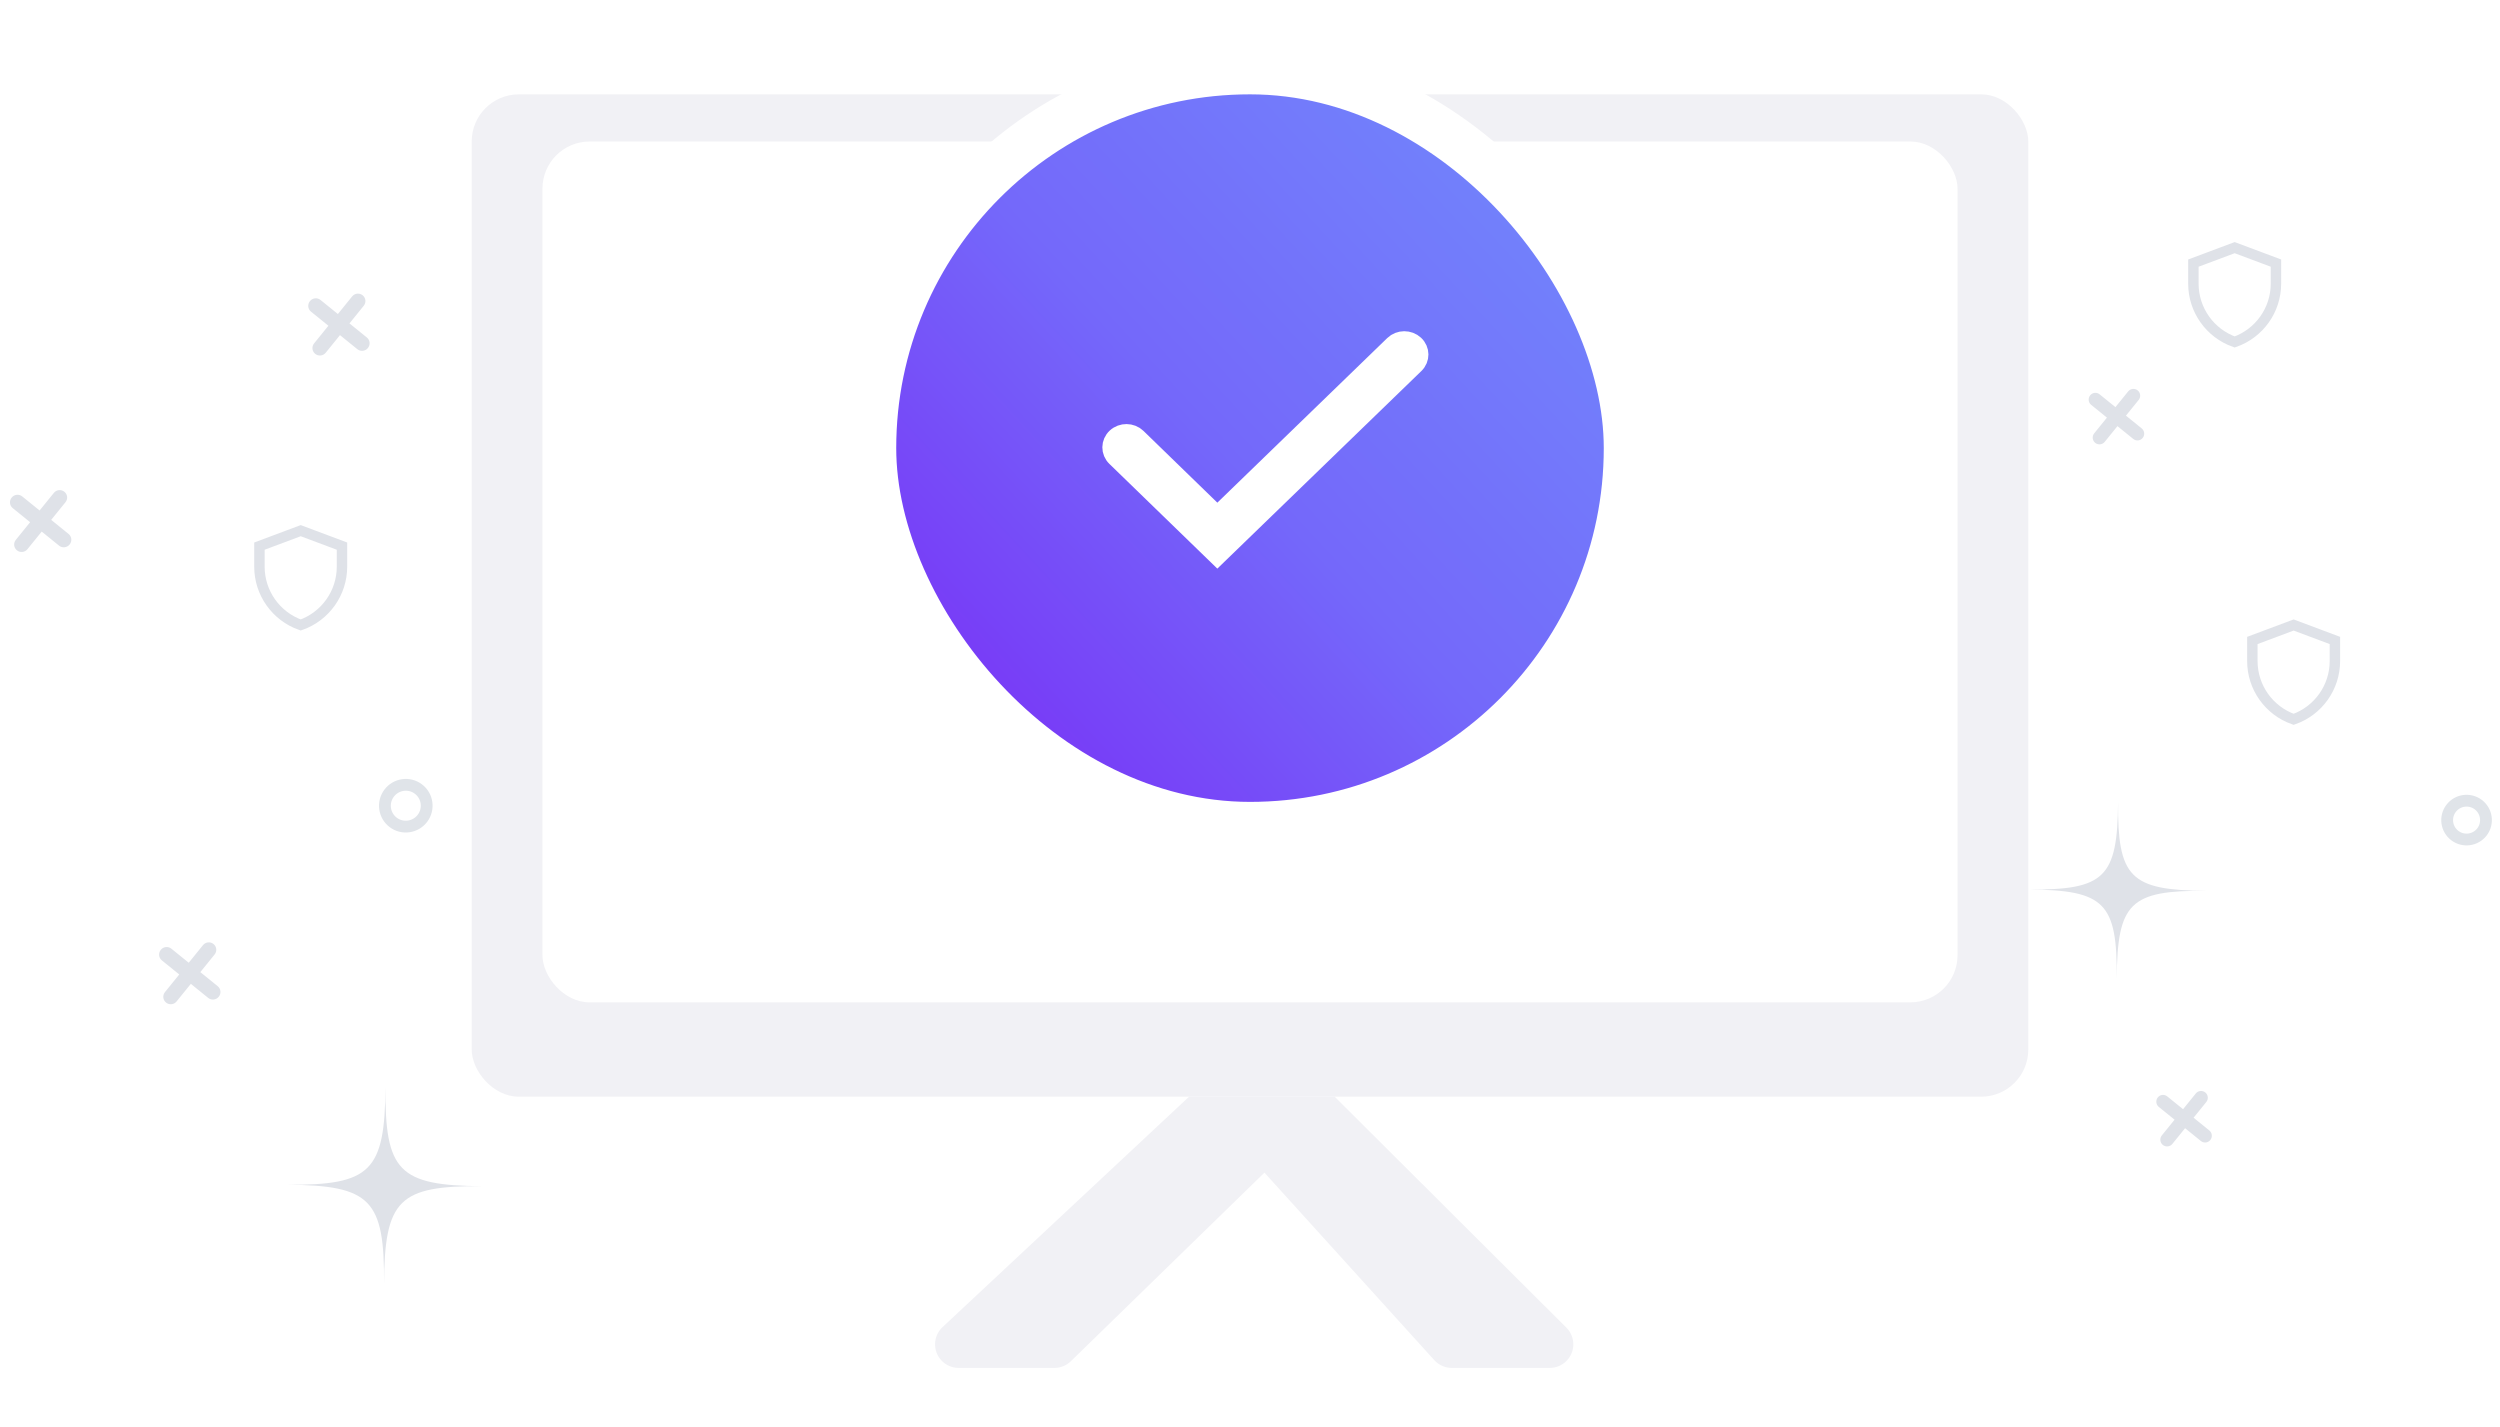 <?xml version="1.0" encoding="UTF-8"?>
<svg width="212px" height="121px" viewBox="0 0 212 121" version="1.1" xmlns="http://www.w3.org/2000/svg" xmlns:xlink="http://www.w3.org/1999/xlink">
    <!-- Generator: Sketch 52.5 (67469) - http://www.bohemiancoding.com/sketch -->
    <title>Icon</title>
    <desc>Created with Sketch.</desc>
    <defs>
        <filter x="-10.2%" y="-12.5%" width="120.5%" height="125.0%" filterUnits="objectBoundingBox" id="filter-1">
            <feOffset dx="0" dy="2" in="SourceAlpha" result="shadowOffsetOuter1"></feOffset>
            <feGaussianBlur stdDeviation="2.5" in="shadowOffsetOuter1" result="shadowBlurOuter1"></feGaussianBlur>
            <feColorMatrix values="0 0 0 0 0   0 0 0 0 0   0 0 0 0 0  0 0 0 0.15 0" type="matrix" in="shadowBlurOuter1" result="shadowMatrixOuter1"></feColorMatrix>
            <feMerge>
                <feMergeNode in="shadowMatrixOuter1"></feMergeNode>
                <feMergeNode in="SourceGraphic"></feMergeNode>
            </feMerge>
        </filter>
        <filter x="-26.7%" y="-26.7%" width="153.3%" height="153.3%" filterUnits="objectBoundingBox" id="filter-2">
            <feOffset dx="0" dy="2" in="SourceAlpha" result="shadowOffsetOuter1"></feOffset>
            <feGaussianBlur stdDeviation="2" in="shadowOffsetOuter1" result="shadowBlurOuter1"></feGaussianBlur>
            <feColorMatrix values="0 0 0 0 0   0 0 0 0 0   0 0 0 0 0  0 0 0 0.15 0" type="matrix" in="shadowBlurOuter1" result="shadowMatrixOuter1"></feColorMatrix>
            <feMerge>
                <feMergeNode in="shadowMatrixOuter1"></feMergeNode>
                <feMergeNode in="SourceGraphic"></feMergeNode>
            </feMerge>
        </filter>
        <linearGradient x1="15.065%" y1="83.975%" x2="87.396%" y2="17.068%" id="linearGradient-3">
            <stop stop-color="#783AF7" offset="0%"></stop>
            <stop stop-color="#7468FA" offset="46.667%"></stop>
            <stop stop-color="#7282FB" offset="100%"></stop>
        </linearGradient>
    </defs>
    <g id="Page-1" stroke="none" stroke-width="1" fill="none" fill-rule="evenodd">
        <g id="URL-First-(Mobile)-(UI)-4" transform="translate(-56, -196)">
            <g id="Icon" transform="translate(54, 202)">
                <g id="TV" filter="url(#filter-1)" transform="translate(42, 0)" fill="#F1F1F5" fill-rule="nonzero">
                    <rect id="Rectangle" x="0" y="0" width="132" height="85" rx="4"></rect>
                    <path d="M60.831,85 L39.928,104.539 C39.121,105.293 39.078,106.559 39.833,107.366 C40.211,107.77 40.74,108 41.294,108 L49.412,108 C49.934,108 50.434,107.796 50.808,107.433 L67.225,91.44 L81.63,107.343 C82.009,107.761 82.548,108 83.112,108 L91.417,108 C92.521,108 93.417,107.105 93.417,106 C93.417,105.468 93.205,104.959 92.829,104.583 L73.18,85" id="Path-10"></path>
                </g>
                <rect id="TV-Inner" fill="#FFFFFF" fill-rule="nonzero" x="48" y="6" width="120" height="73" rx="4"></rect>
                <g id="Check" filter="url(#filter-2)" transform="translate(78, 0)" stroke="#FFFFFF">
                    <rect id="Rectangle-2-Copy-3" stroke-width="4" fill="url(#linearGradient-3)" x="-2" y="-2" width="64" height="64" rx="32"></rect>
                    <path d="M18.621,30.776 C18.134,30.305 18.142,29.548 18.639,29.085 C19.136,28.623 19.935,28.631 20.423,29.103 L27.23,35.716 L42.186,21.228 C42.673,20.756 43.472,20.749 43.97,21.212 C44.467,21.674 44.475,22.431 43.987,22.902 L27.23,39.13 L18.621,30.776 Z" id="Fill-2" stroke-width="1.565" fill="#FFFFFF"></path>
                </g>
                <g id="Right" transform="translate(174, 15)">
                    <path d="M2.302,49.152 C6.806,53.725 8.321,53.735 12.902,49.222 C8.321,53.735 8.309,55.252 12.812,59.82 C8.309,55.252 6.792,55.238 2.213,59.754 C6.792,55.237 6.806,53.725 2.302,49.152 Z" id="Path-Copy-15" fill="#DFE2E8" transform="translate(7.558, 54.486) rotate(-315) translate(-7.558, -54.486) "></path>
                    <path d="M22.5,32 L19,33.311 L19,35.06 C19.001,37.281 20.404,39.26 22.5,40 C24.596,39.26 25.999,37.281 26,35.06 L26,33.311 L22.5,32 Z" id="Path-Copy-5" stroke="#DFE2E8" stroke-width="0.884"></path>
                    <path d="M17.5,0 L14,1.311 L14,3.06 C14.001,5.281 15.404,7.26 17.5,8 C19.596,7.26 20.999,5.281 21,3.06 L21,1.311 L17.5,0 Z" id="Path-Copy-7" stroke="#DFE2E8" stroke-width="0.884"></path>
                    <path d="M13.783,73.294 L15.506,73.294 C15.822,73.294 16.077,73.559 16.077,73.866 C16.077,74.182 15.831,74.439 15.506,74.439 L13.783,74.439 L13.783,76.159 C13.783,76.474 13.517,76.729 13.21,76.729 C12.893,76.729 12.636,76.468 12.636,76.159 L12.636,74.439 L10.913,74.439 C10.598,74.439 10.342,74.173 10.342,73.866 C10.342,73.55 10.589,73.294 10.913,73.294 L12.636,73.294 L12.636,71.574 C12.636,71.259 12.902,71.004 13.21,71.004 C13.526,71.004 13.783,71.265 13.783,71.574 L13.783,73.294 Z" id="Combined-Shape-Copy-6" fill="#DFE2E8" transform="translate(13.21, 73.866) rotate(39) translate(-13.21, -73.866) "></path>
                    <path d="M8.048,13.758 L9.771,13.758 C10.086,13.758 10.342,14.023 10.342,14.33 C10.342,14.646 10.096,14.903 9.771,14.903 L8.048,14.903 L8.048,16.623 C8.048,16.937 7.782,17.192 7.474,17.192 C7.158,17.192 6.901,16.932 6.901,16.623 L6.901,14.903 L5.178,14.903 C4.862,14.903 4.607,14.637 4.607,14.33 C4.607,14.014 4.853,13.758 5.178,13.758 L6.901,13.758 L6.901,12.038 C6.901,11.723 7.167,11.468 7.474,11.468 C7.791,11.468 8.048,11.729 8.048,12.038 L8.048,13.758 Z" id="Combined-Shape-Copy-7" fill="#DFE2E8" transform="translate(7.474, 14.33) rotate(39) translate(-7.474, -14.33) "></path>
                    <ellipse id="Oval-2-Copy-2" stroke="#E0E4E9" transform="translate(37.165, 48.545) scale(-1, 1) rotate(-37) translate(-37.165, -48.545) " cx="37.165" cy="48.545" rx="1.646" ry="1.646"></ellipse>
                </g>
                <g id="Left" transform="translate(0, 17)">
                    <path d="M28.758,71.571 C33.788,76.676 35.469,76.699 40.52,71.722 C35.469,76.699 35.466,78.381 40.495,83.481 C35.466,78.381 33.782,78.355 28.734,83.334 C33.782,78.354 33.788,76.676 28.758,71.571 Z" id="Path-Copy-16" fill="#DFE2E8" transform="translate(34.627, 77.526) rotate(-315) translate(-34.627, -77.526) "></path>
                    <path d="M27.5,22 L24,23.311 L24,25.06 C24.001,27.281 25.404,29.26 27.5,30 C29.596,29.26 30.999,27.281 31,25.06 L31,23.311 L27.5,22 Z" id="Path-Copy-6" stroke="#DFE2E8" stroke-width="0.884"></path>
                    <path d="M18.726,58.896 L20.626,58.896 C20.974,58.896 21.256,59.18 21.256,59.535 C21.256,59.888 20.968,60.175 20.626,60.175 L18.726,60.175 L18.726,62.095 C18.726,62.447 18.446,62.731 18.094,62.731 C17.745,62.731 17.462,62.457 17.462,62.095 L17.462,60.175 L15.562,60.175 C15.214,60.175 14.932,59.891 14.932,59.535 C14.932,59.182 15.22,58.896 15.562,58.896 L17.462,58.896 L17.462,56.976 C17.462,56.624 17.742,56.34 18.094,56.34 C18.443,56.34 18.726,56.614 18.726,56.976 L18.726,58.896 Z" id="Combined-Shape-Copy-10" fill="#DFE2E8" transform="translate(18.094, 59.535) rotate(39) translate(-18.094, -59.535) "></path>
                    <path d="M31.373,3.885 L33.273,3.885 C33.621,3.885 33.903,4.168 33.903,4.524 C33.903,4.877 33.615,5.163 33.273,5.163 L31.373,5.163 L31.373,7.083 C31.373,7.435 31.093,7.72 30.741,7.72 C30.392,7.72 30.109,7.445 30.109,7.083 L30.109,5.163 L28.209,5.163 C27.861,5.163 27.579,4.879 27.579,4.524 C27.579,4.171 27.867,3.885 28.209,3.885 L30.109,3.885 L30.109,1.964 C30.109,1.613 30.389,1.328 30.741,1.328 C31.09,1.328 31.373,1.602 31.373,1.964 L31.373,3.885 Z" id="Combined-Shape-Copy-8" fill="#DFE2E8" transform="translate(30.741, 4.524) rotate(39) translate(-30.741, -4.524) "></path>
                    <path d="M6.079,20.545 L7.979,20.545 C8.327,20.545 8.609,20.829 8.609,21.184 C8.609,21.537 8.321,21.823 7.979,21.823 L6.079,21.823 L6.079,23.744 C6.079,24.095 5.799,24.38 5.447,24.38 C5.098,24.38 4.815,24.105 4.815,23.744 L4.815,21.823 L2.915,21.823 C2.567,21.823 2.285,21.539 2.285,21.184 C2.285,20.831 2.573,20.545 2.915,20.545 L4.815,20.545 L4.815,18.624 C4.815,18.273 5.095,17.988 5.447,17.988 C5.796,17.988 6.079,18.263 6.079,18.624 L6.079,20.545 Z" id="Combined-Shape-Copy-9" fill="#DFE2E8" transform="translate(5.447, 21.184) rotate(39) translate(-5.447, -21.184) "></path>
                    <ellipse id="Oval-2-Copy-3" stroke="#E0E4E9" transform="translate(36.412, 45.325) scale(-1, 1) rotate(-37) translate(-36.412, -45.325) " cx="36.412" cy="45.325" rx="1.77" ry="1.773"></ellipse>
                </g>
            </g>
        </g>
    </g>
</svg>